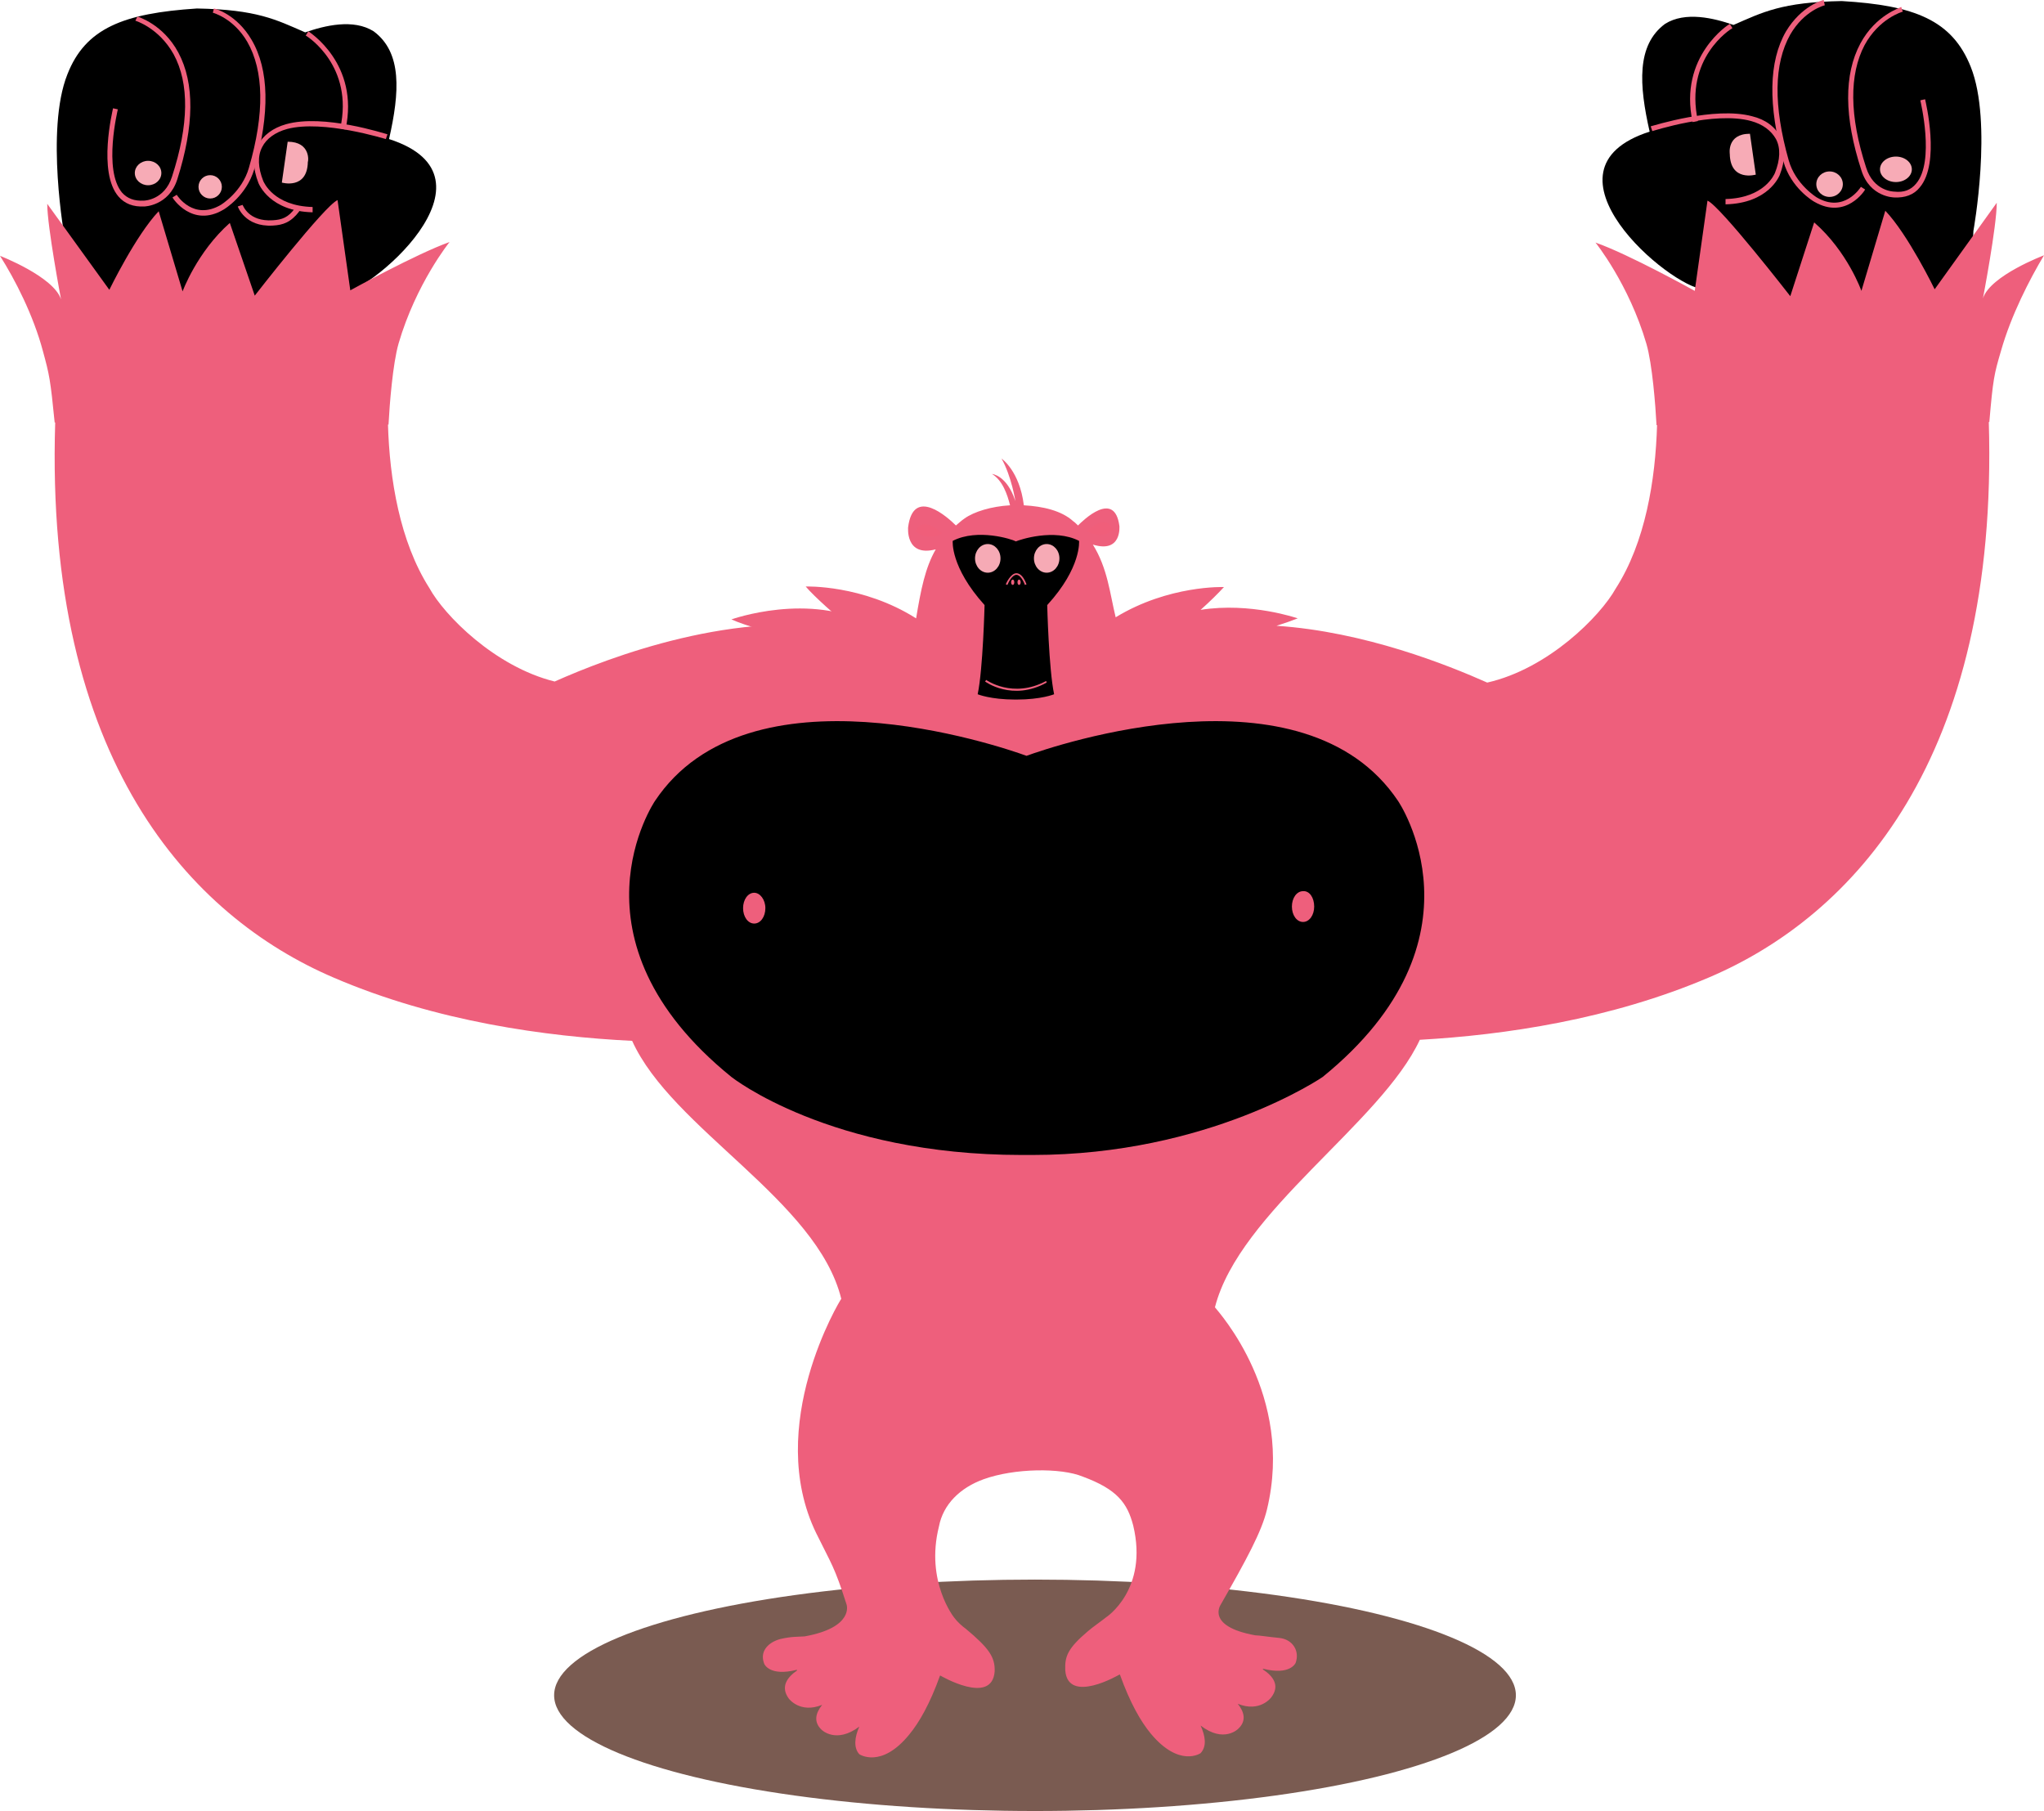 <?xml version="1.0" encoding="utf-8"?>
<!-- Generator: Adobe Illustrator 18.1.1, SVG Export Plug-In . SVG Version: 6.00 Build 0)  -->
<!DOCTYPE svg PUBLIC "-//W3C//DTD SVG 1.1//EN" "http://www.w3.org/Graphics/SVG/1.1/DTD/svg11.dtd">
<svg version="1.1" id="Layer_1" xmlns="http://www.w3.org/2000/svg" xmlns:xlink="http://www.w3.org/1999/xlink" x="0px" y="0px"
	 viewBox="0 0 385.1 341.2" enable-background="new 0 0 385.1 341.2" xml:space="preserve">
<path d="M371.3,12.6c4.2,10.5,0.5,30.9,0.5,30.9c-1.3,37.1-15,62.4-28,83.3c-34.5,53.5-74.4,62.6-74.4,62.6l12.4-37.7
	c41-19.2,38.1-86.2,39.2-97.2c-6.3-0.3-32.6-22.5-10.2-29.7c-2-8.8-2.5-16.3,2.9-20.3c3.8-2.4,9.2-1.1,12.9,0.2
	c5.5-2.4,9.1-4.3,20.4-4.5C360.7,1,367.8,3.8,371.3,12.6z"/>
<g>
	<path fill="#EE5F7C" d="M311,23.8l0.3,0.9c0.1,0,11.7-3.8,18.6-1.9c2.2,0.6,3.8,1.8,4.7,3.4c0.9,1.7,0.8,3.9-0.2,6.4
		c-0.1,0.2-1.9,4.7-9.3,4.9l0,1c8.1-0.2,10.1-5.3,10.2-5.5c1.1-2.8,1.1-5.2,0.1-7.2c-0.9-1.9-2.8-3.3-5.3-3.9
		C323,20,311.5,23.7,311,23.8z"/>
</g>
<path fill="#F7ABB6" d="M329.7,25.2l1.1,7.7c0,0-4.8,1.4-4.9-3.9C325.9,29,325.3,25.2,329.7,25.2z"/>
<g>
	<path fill="#EE5F7C" d="M318.9,23l1-0.2C317.3,11,326,5.5,326.4,5.3l-0.5-0.8C325.8,4.5,316.2,10.6,318.9,23z"/>
</g>
<g>
	<path fill="#EE5F7C" d="M350.5,8.2c-3.1,5.8-3.1,13.8,0.2,23.9c1.6,5.1,6.2,5.1,6.2,5.1c2,0.1,3.7-0.5,4.8-1.9
		c3.9-4.6,1.1-16.1,1-16.6l-0.9,0.2c0,0.1,2.8,11.5-0.8,15.7c-1,1.2-2.3,1.7-4.1,1.5c-0.2,0-3.9-0.1-5.3-4.5
		c-3.2-9.8-3.2-17.6-0.3-23.1c2.7-5,7.1-6.3,7.2-6.3l-0.3-0.9C358,1.5,353.4,2.8,350.5,8.2z"/>
</g>
<g>
	<path fill="#EE5F7C" d="M336.5,5.9c-3.3,5.7-3.4,13.9-0.5,24.5c1.4,5,5.6,7.5,5.8,7.6c6,3.5,9.6-2.2,9.6-2.3l-0.8-0.5
		c-0.1,0.2-3.2,5-8.3,2c0,0-4-2.4-5.3-7c-2.9-10.3-2.8-18.2,0.3-23.7c2.6-4.5,6.4-5.5,6.5-5.5L343.6,0C343.4,0,339.4,1.1,336.5,5.9z
		"/>
</g>
<ellipse fill="#7A5B51" cx="195" cy="319.4" rx="90.6" ry="21.8"/>
<path d="M12.7,14c-4.2,10.5-0.5,30.9-0.5,30.9c1.3,37.1,15,62.4,28,83.3c34.5,53.5,74.4,62.6,74.4,62.6l-12.4-37.7
	c-41-19.2-38.1-86.2-39.1-97.2c6.3-0.3,32.6-22.5,10.2-29.7c2-8.8,2.5-16.3-2.9-20.3c-3.8-2.4-9.2-1.1-12.9,0.2
	c-5.5-2.4-9.1-4.3-20.4-4.5C23.3,2.5,16.1,5.3,12.7,14z"/>
<ellipse fill="#11B5AC" cx="146.2" cy="311.2" rx="1.2" ry="1"/>
<ellipse fill="#11B5AC" cx="151.1" cy="317.3" rx="1.6" ry="1.3"/>
<path fill="#EE5F7C" d="M137.8,116.7c0,0,14.8-5.3,26.4,1.1L160,123C160,123,142.9,119,137.8,116.7z"/>
<path fill="#F05E7A" d="M177.9,100.5c0,0-4.1-4.2-5.8-0.4C172.1,100.1,174.5,102.5,177.9,100.5z"/>
<path fill="#EE5F7C" d="M204,278.2C204,278.2,204,278.2,204,278.2c6.5,2.4,8.4,5,9.5,9.2c2.9,12.1-5.1,17.3-5.1,17.3
	c-1,0.8-2.6,1.9-3.4,2.6c-3.9,3.3-4.4,4.8-4.3,7.4c0.5,6.5,10.2,0.8,10.2,0.8c0,0,0.1,0,0.1,0c1.9,5.3,3.9,8.8,5.8,11.1
	c5.4,6.5,9.4,3.7,9.4,3.7c1.2-1.3,0.9-3.2,0-5.2c4.4,3.4,7.1,0.6,7.1,0.6c1.6-1.5,1.1-3.2-0.1-4.7c4.2,1.7,6.3-1.2,6.3-1.2
	c1.7-2.2,0.4-4-1.6-5.3c0,0,0,0,0.1-0.1c5.1,1.3,6.1-1.1,6.1-1.1c0.8-2.2-0.5-4.4-3-4.7c-2.1-0.2-3.9-0.5-4.6-0.5
	c-9.4-1.7-6.5-5.8-6.5-5.8c4.8-8.4,7.7-13.7,8.7-17.9c5.2-21.5-9.1-37.2-9.8-38.1c4.6-18,31.3-34.7,38.6-50.4
	c15.9-0.9,35.9-3.8,54.6-11.8c26.9-11.5,54.5-40.9,52.6-104.6l0.1,0c0.7-8.1,0.9-9,2.2-13.4c1.9-6.7,5.4-13.5,8.1-18
	c0,0-10.1,3.8-11.5,8.1c0,0,2.6-13.6,2.6-18l-11.7,16.3c0,0-5-10.3-9.3-14.8l-4.5,15.1c0,0-2.6-7.4-8.9-12.9l-4.5,13.9
	c0,0-13.2-17-15.6-18l-2.4,17c0,0-12.4-6.9-18.7-9.1c0,0,6.3,7.8,9.6,19.1c1.1,3.8,1.7,11.5,1.9,15.3l0.1,0
	c-0.3,10.3-2.2,22.1-7.8,30.8c-2.9,5.2-12.7,15.1-24.2,17.7c-7.4-3.3-23.1-9.6-39.7-10.7c1.6-0.5,3-1,4-1.4c0,0-8.9-3.1-18.3-1.6
	c1.8-1.6,3.4-3.2,4.4-4.3c0,0-10.4-0.4-20.4,5.7c-1.1-4.5-1.5-9.2-4.3-13.7c5.5,1.7,5-3.5,5-3.5c-0.9-6.9-6.9-1-7.8-0.1
	c-0.3-0.3-0.6-0.6-0.9-0.8c-2.2-2-5.7-2.8-9.3-3c-0.8-6.5-4.2-8.8-4.2-8.8c1.9,3.4,2.6,8,2.6,8c-1.6-4.9-4.4-5.1-4.4-5.1
	c2,1.2,2.9,3.9,3.4,5.9c-3.5,0.2-6.8,1.2-8.6,2.5c-0.6,0.4-1.1,0.9-1.6,1.3c-1.5-1.5-8-7.4-9,0.3c0,0-0.6,5.7,5.2,4.2
	c-2,3.5-2.8,7.6-3.7,13c-10.1-6.4-20.8-6-20.8-6c1.7,2,5.6,5.4,9,8.3c-21.6-4.4-46.2,5.1-56.3,9.6c-11.3-2.8-20.8-12.5-23.6-17.6
	c-5.6-8.8-7.5-20.6-7.8-30.8l0.1,0c0.2-3.8,0.8-11.5,1.9-15.3c3.3-11.3,9.6-19.1,9.6-19.1c-6.2,2.2-18.7,9.1-18.7,9.1l-2.4-17
	c-2.4,1-15.6,18-15.6,18L43.3,42c-6.2,5.5-8.9,12.9-8.9,12.9l-4.5-15.1c-4.3,4.5-9.3,14.8-9.3,14.8L8.9,38.4c0,4.3,2.6,18,2.6,18
	C10.1,52.1,0,48.2,0,48.2c2.8,4.4,6.3,11.2,8.1,18c1.2,4.4,1.4,5.3,2.2,13.4l0.1,0C8.4,143.3,36,172.7,62.9,184.2
	c19.3,8.3,40.1,11.1,56.2,11.9c7.5,16.6,34.8,30,39.4,48.6c-0.2,0.2-14.6,23.9-4.7,44.2c2.9,5.9,3.4,6.2,5.7,13.4c0,0,1.5,4.3-7.9,6
	c-1.5,0.1-2.4,0-4.6,0.5c-2.5,0.7-3.9,2.5-3,4.7c0,0,1,2.4,6.1,1.1c0,0,0,0,0.1,0.1c-1.9,1.3-3.2,3.1-1.6,5.3c0,0,2.1,2.9,6.3,1.2
	c-1.2,1.5-1.7,3.2-0.1,4.7c0,0,2.7,2.7,7.1-0.6c-0.9,2-1.1,4,0,5.2c0,0,4.1,2.8,9.4-3.7c1.9-2.3,3.9-5.8,5.8-11.1c0,0,0.1,0,0.1,0
	c0,0,9.7,5.7,10.2-0.8c0.1-2.7-1.1-4.4-5.4-8c-0.7-0.5-1.6-1.3-2.2-2.1c0,0-5.5-6.8-2.9-17.2c0.8-4.2,4-7.3,8.4-8.9
	C191.1,276.6,199.9,276.5,204,278.2z M128.5,152.2l19.3-3.4c-4.8,5.4-9.6,10.9-13.9,15.8L128.5,152.2z M250.9,165.1
	c-4.6-5-9.8-10.7-15-16.4l20.5,3.7L250.9,165.1z"/>
<path fill="#F05E7A" d="M204.8,100.1c0,0,3.5-3.6,4.9-0.3C209.7,99.8,207.8,101.8,204.8,100.1z"/>
<path d="M197.3,114c6.5-7.1,6-12.1,6-12.1c-4.7-2.4-11.2-0.2-11.9,0.1c-0.7-0.4-7.2-2.5-11.9-0.1c0,0-0.5,4.9,6,12.1
	c0,0-0.3,12.1-1.3,16.8c0,0,2.4,1,7.1,1v0c0,0,0.1,0,0.1,0c0,0,0.1,0,0.1,0v0c4.7,0,7.1-1,7.1-1C197.6,126.1,197.3,114,197.3,114z"
	/>
<g>
	<path fill="#EE5F7C" d="M189.5,110.1l0.3,0.1c0.2-0.5,0.9-1.9,1.7-1.9c0.5,0,1.1,0.6,1.6,1.9l0.3-0.1c-0.5-1.4-1.2-2.1-1.9-2.1
		C190.4,108,189.5,110,189.5,110.1z"/>
</g>
<g>
	<path fill="#EE5F7C" d="M185.6,128.4l0.2-0.3c0,0,5,3.6,11.3,0.2l0.1,0.3C190.7,132.2,185.6,128.4,185.6,128.4z"/>
</g>
<ellipse fill="#EE5F7C" cx="190.8" cy="109.7" rx="0.3" ry="0.5"/>
<ellipse fill="#EE5F7C" cx="192" cy="109.7" rx="0.3" ry="0.5"/>
<ellipse fill="#F6AAB5" cx="186.1" cy="105.2" rx="2.4" ry="2.7"/>
<ellipse fill="#F6AAB5" cx="197.2" cy="105.2" rx="2.4" ry="2.7"/>
<g>
	<path fill="#EE5F7C" d="M53.9,23.4c-2.5,0.7-4.3,2.1-5.3,3.9c-1,2-1,4.4,0.1,7.2c0.1,0.2,2.1,5.3,10.2,5.5l0-1
		c-7.4-0.2-9.2-4.7-9.3-4.9c-1-2.5-1.1-4.7-0.2-6.4c0.8-1.6,2.5-2.8,4.7-3.4c6.8-1.8,18.5,1.9,18.6,1.9l0.3-0.9
		C72.5,25.2,61,21.4,53.9,23.4z"/>
</g>
<path fill="#F7ABB6" d="M54.2,26.7l-1.1,7.7c0,0,4.8,1.4,4.9-3.9C58.1,30.5,58.6,26.7,54.2,26.7z"/>
<g>
	<path fill="#EE5F7C" d="M57.6,6.7c0.4,0.2,9.1,5.8,6.5,17.5l1,0.2C67.8,12,58.2,6,58.1,5.9L57.6,6.7z"/>
</g>
<g>
	<path fill="#EE5F7C" d="M25.5,3.9c0,0,4.4,1.3,7.2,6.3c3,5.5,2.9,13.3-0.3,23.1c-1.4,4.4-5.2,4.5-5.3,4.5c-1.8,0.1-3.1-0.4-4.1-1.5
		c-3.6-4.3-0.8-15.6-0.8-15.7l-0.9-0.2c-0.1,0.5-2.9,12,1,16.6c1.2,1.4,2.8,2,4.9,1.9c0,0,4.6-0.1,6.2-5.1
		c3.2-10.1,3.3-18.1,0.2-23.9c-2.9-5.4-7.6-6.7-7.7-6.8L25.5,3.9z"/>
</g>
<g>
	<path fill="#EE5F7C" d="M40.1,2.4c0,0,3.9,1,6.5,5.5c3.1,5.4,3.3,13.4,0.3,23.7c-1.3,4.6-5.3,7-5.3,7c-5.1,3-8.2-1.7-8.3-1.9
		l-0.8,0.5c0,0.1,3.7,5.8,9.6,2.3c0.2-0.1,4.3-2.6,5.8-7.6c3-10.6,2.8-18.8-0.5-24.4c-2.8-4.8-6.9-5.9-7.1-5.9L40.1,2.4z"/>
</g>
<g>
	<path fill="#EE5F7C" d="M44.8,38.9c0,0,1.3,3.9,6.6,3.6c1.9-0.1,3.4-0.6,5-2.7l-0.8-0.6c-1.3,1.8-2.5,2.2-4.2,2.3
		c-4.6,0.3-5.6-2.8-5.7-2.9L44.8,38.9z"/>
</g>
<ellipse fill="#F7ABB6" cx="27.9" cy="32.6" rx="2.5" ry="2.3"/>
<ellipse fill="#F7ABB6" cx="39.6" cy="35.2" rx="2.2" ry="2.2"/>
<ellipse fill="#F7ABB6" cx="344.7" cy="34.7" rx="2.5" ry="2.4"/>
<ellipse fill="#F7ABB6" cx="357.2" cy="31.9" rx="3" ry="2.4"/>
<path fill="#010101" d="M152.6,177.1c0,1.2-0.8,2.2-1.7,2.2c-0.9,0-1.7-1-1.7-2.2c0-1.2,0.8-2.2,1.7-2.2
	C151.8,174.9,152.6,175.9,152.6,177.1z"/>
<path d="M263.4,150.9c-17.7-26.4-64.8-10.4-70-8.5c-5.2-1.9-52.4-17.9-70,8.5c0,0-17.7,26,14.4,52c0,0,18.5,14.7,54.7,14.7v0
	c0.3,0,0.6,0,1,0c0.3,0,0.6,0,1,0v0c33.3,0,54.7-14.7,54.7-14.7C281.2,176.9,263.4,150.9,263.4,150.9z"/>
<path fill="#EE5F7C" d="M144.2,171.1c0,1.6-0.9,2.9-2.1,2.9c-1.2,0-2.1-1.3-2.1-2.9c0-1.6,0.9-2.9,2.1-2.9
	C143.2,168.2,144.2,169.5,144.2,171.1z"/>
<path fill="#EE5F7C" d="M247.6,170.8c0,1.6-0.9,2.9-2.1,2.9c-1.2,0-2.1-1.3-2.1-2.9c0-1.6,0.9-2.9,2.1-2.9
	C246.7,167.8,247.6,169.1,247.6,170.8z"/>
<path fill="#F05E7A" d="M177.5,100.5c0,0-3.5-3.6-5-0.4C172.5,100.1,174.6,102.1,177.5,100.5z"/>
</svg>
